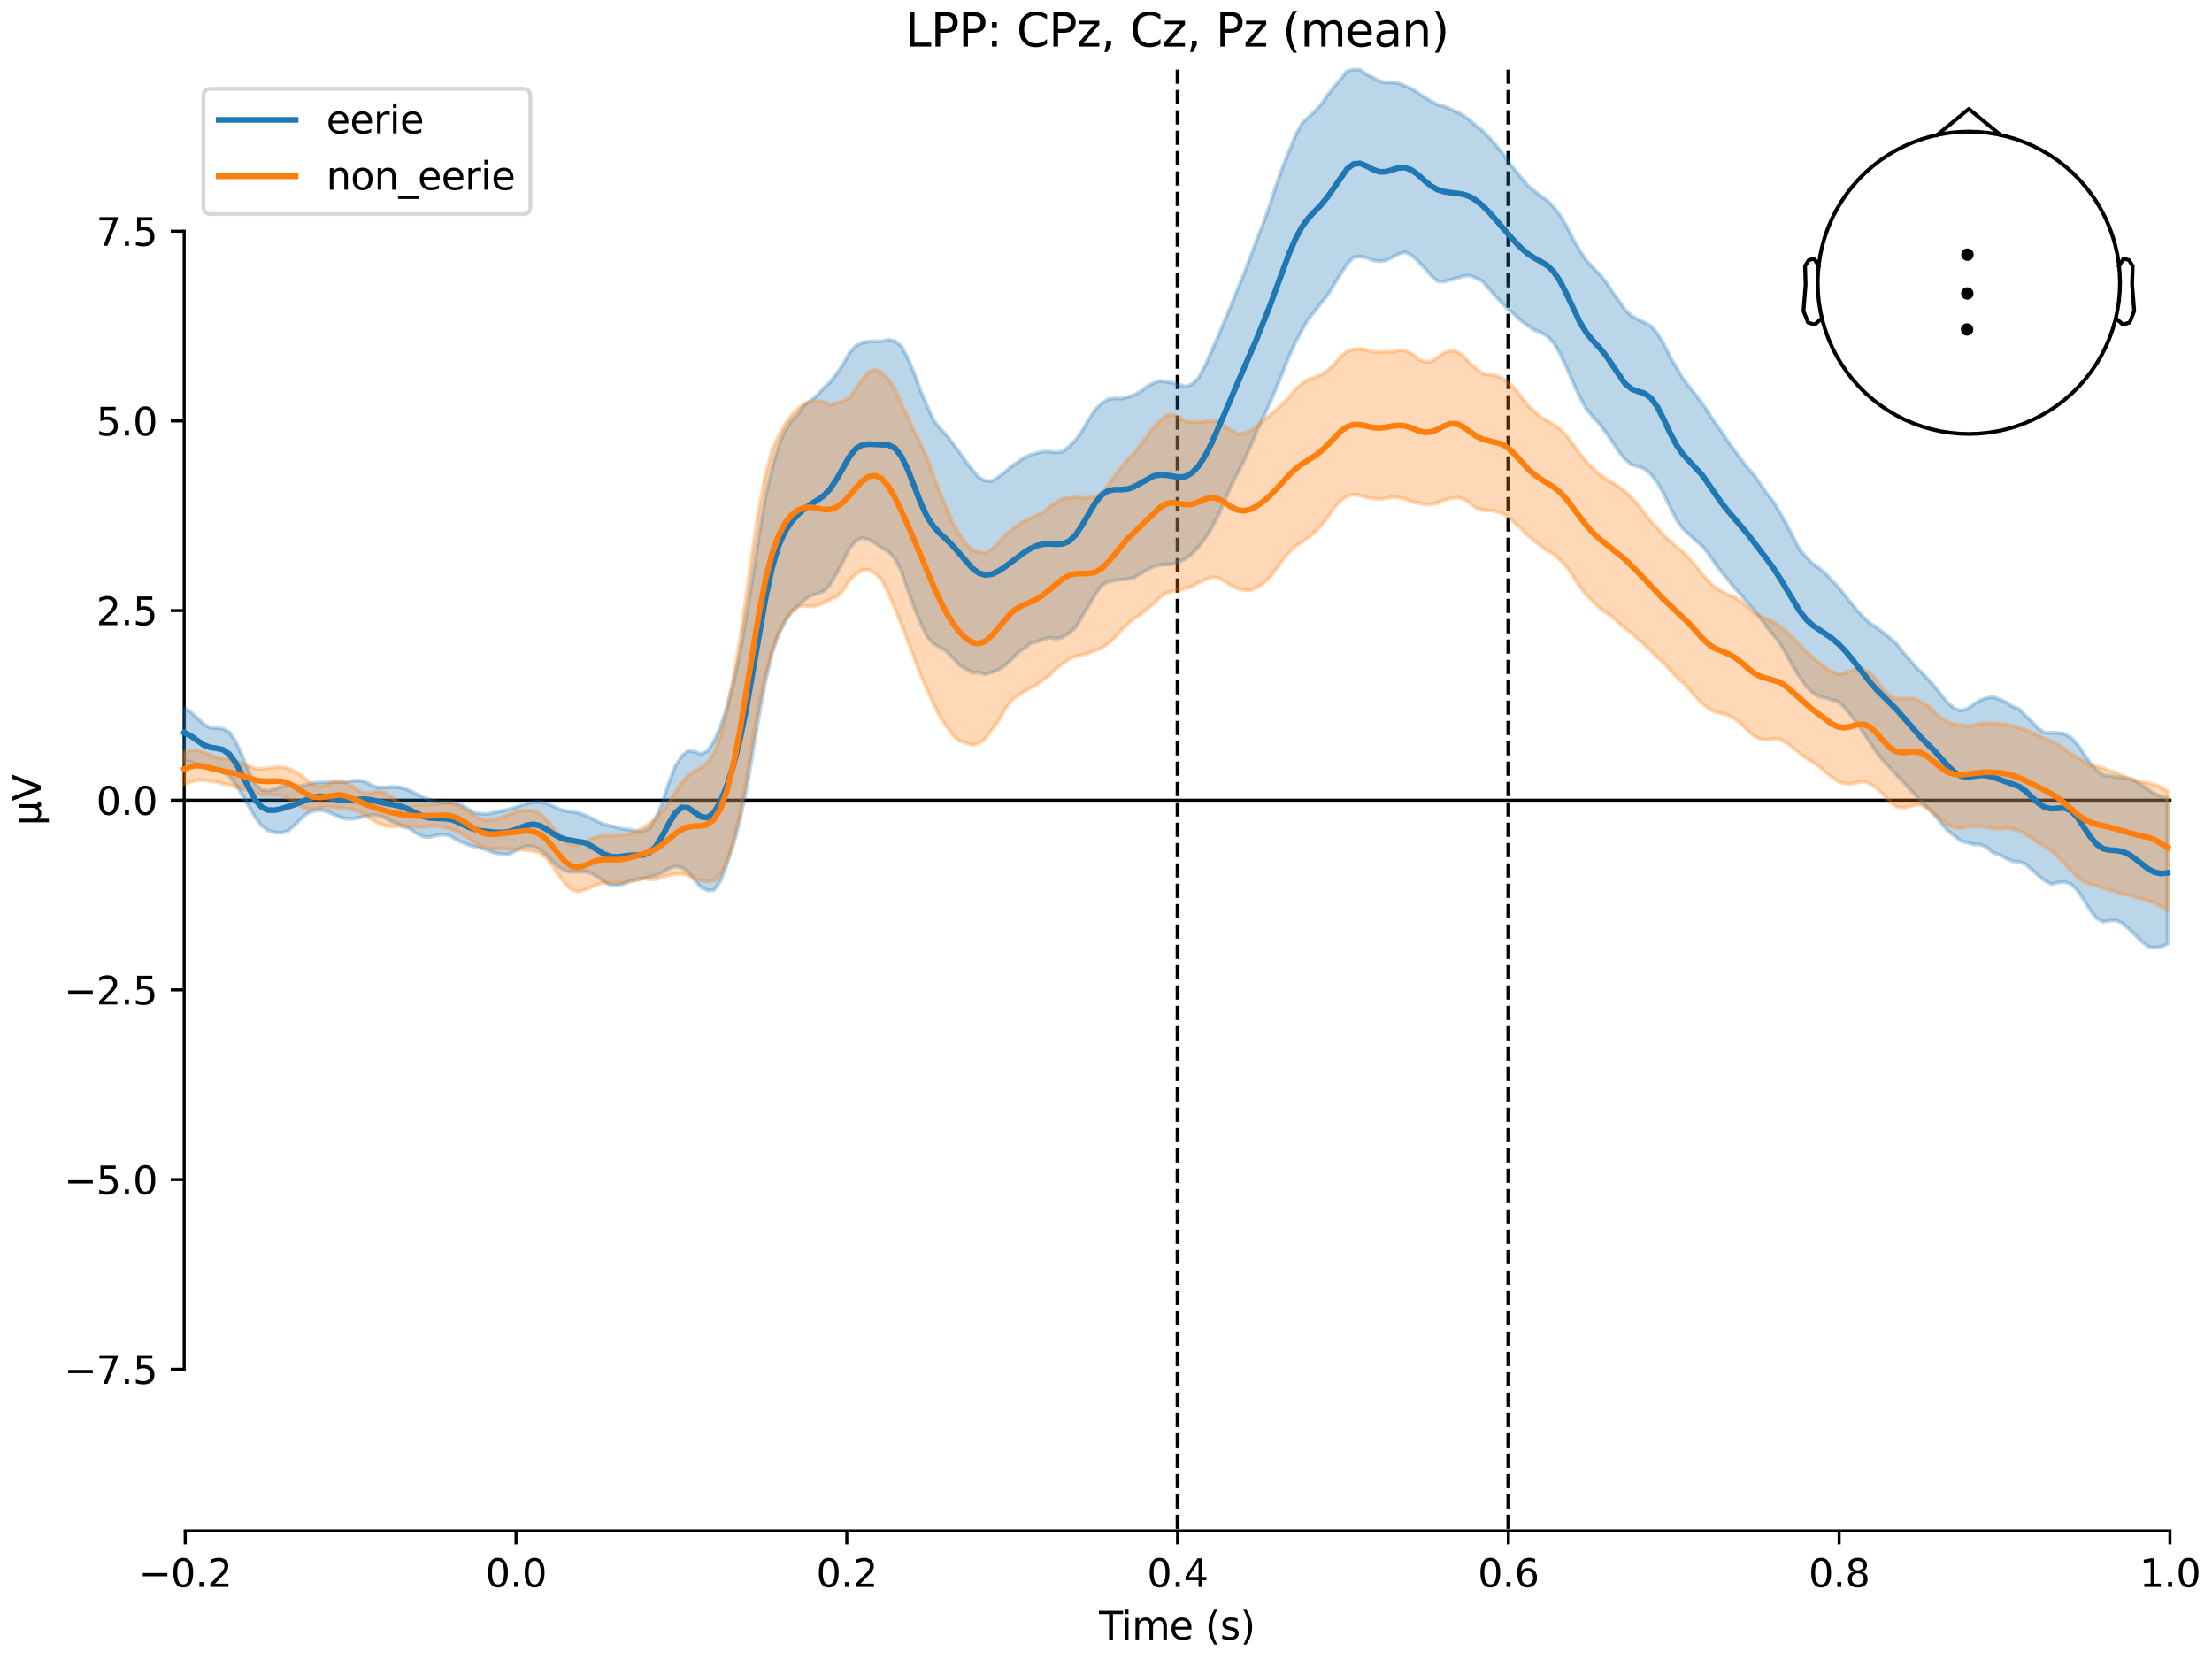 <?xml version="1.0" encoding="utf-8" standalone="no"?>
<!DOCTYPE svg PUBLIC "-//W3C//DTD SVG 1.1//EN"
  "http://www.w3.org/Graphics/SVG/1.1/DTD/svg11.dtd">
<svg xmlns:xlink="http://www.w3.org/1999/xlink" width="576pt" height="432pt" viewBox="0 0 576 432" xmlns="http://www.w3.org/2000/svg" version="1.1">
 <defs>
  <style type="text/css">*{stroke-linejoin: round; stroke-linecap: butt}</style>
 </defs>
 <g id="figure_1">
  <g id="patch_1">
   <path d="M 0 432 
L 576 432 
L 576 0 
L 0 0 
z
" style="fill: #ffffff"/>
  </g>
  <g id="axes_1">
   <g id="patch_2">
    <path d="M 47.961 398.644 
L 565.048 398.644 
L 565.048 18.118 
L 47.961 18.118 
L 47.961 398.644 
z
" style="fill: none; opacity: 0"/>
   </g>
   <g id="patch_3">
    <path d="M 47.961 356.55 
L 47.961 60.212 
" style="fill: none; stroke: #000000; stroke-width: 0.8; stroke-linejoin: miter; stroke-linecap: square"/>
   </g>
   <g id="LineCollection_1">
    <path d="M 306.639 18.118 
L 306.639 398.644 
" clip-path="url(#pf9b48fafcf)" style="fill: none; stroke-dasharray: 3.7,1.6; stroke-dashoffset: 0; stroke: #000000"/>
    <path d="M 392.776 18.118 
L 392.776 398.644 
" clip-path="url(#pf9b48fafcf)" style="fill: none; stroke-dasharray: 3.7,1.6; stroke-dashoffset: 0; stroke: #000000"/>
   </g>
   <g id="matplotlib.axis_1">
    <g id="xtick_1">
     <g id="line2d_1">
      <defs>
       <path id="md40b1f5eed" d="M 0 0 
L 0 3.5 
" style="stroke: #000000; stroke-width: 0.8"/>
      </defs>
      <g>
       <use xlink:href="#md40b1f5eed" x="48.23" y="398.644" style="stroke: #000000; stroke-width: 0.8"/>
      </g>
     </g>
     <g id="text_1">
      <!-- −0.2 -->
      <g transform="translate(36.089 413.242) scale(0.1 -0.1)">
       <defs>
        <path id="DejaVuSans-2212" d="M 678 2272 
L 4684 2272 
L 4684 1741 
L 678 1741 
L 678 2272 
z
" transform="scale(0.016)"/>
        <path id="DejaVuSans-30" d="M 2034 4250 
Q 1547 4250 1301 3770 
Q 1056 3291 1056 2328 
Q 1056 1369 1301 889 
Q 1547 409 2034 409 
Q 2525 409 2770 889 
Q 3016 1369 3016 2328 
Q 3016 3291 2770 3770 
Q 2525 4250 2034 4250 
z
M 2034 4750 
Q 2819 4750 3233 4129 
Q 3647 3509 3647 2328 
Q 3647 1150 3233 529 
Q 2819 -91 2034 -91 
Q 1250 -91 836 529 
Q 422 1150 422 2328 
Q 422 3509 836 4129 
Q 1250 4750 2034 4750 
z
" transform="scale(0.016)"/>
        <path id="DejaVuSans-2e" d="M 684 794 
L 1344 794 
L 1344 0 
L 684 0 
L 684 794 
z
" transform="scale(0.016)"/>
        <path id="DejaVuSans-32" d="M 1228 531 
L 3431 531 
L 3431 0 
L 469 0 
L 469 531 
Q 828 903 1448 1529 
Q 2069 2156 2228 2338 
Q 2531 2678 2651 2914 
Q 2772 3150 2772 3378 
Q 2772 3750 2511 3984 
Q 2250 4219 1831 4219 
Q 1534 4219 1204 4116 
Q 875 4013 500 3803 
L 500 4441 
Q 881 4594 1212 4672 
Q 1544 4750 1819 4750 
Q 2544 4750 2975 4387 
Q 3406 4025 3406 3419 
Q 3406 3131 3298 2873 
Q 3191 2616 2906 2266 
Q 2828 2175 2409 1742 
Q 1991 1309 1228 531 
z
" transform="scale(0.016)"/>
       </defs>
       <use xlink:href="#DejaVuSans-2212"/>
       <use xlink:href="#DejaVuSans-30" transform="translate(83.789 0)"/>
       <use xlink:href="#DejaVuSans-2e" transform="translate(147.412 0)"/>
       <use xlink:href="#DejaVuSans-32" transform="translate(179.199 0)"/>
      </g>
     </g>
    </g>
    <g id="xtick_2">
     <g id="line2d_2">
      <g>
       <use xlink:href="#md40b1f5eed" x="134.367" y="398.644" style="stroke: #000000; stroke-width: 0.8"/>
      </g>
     </g>
     <g id="text_2">
      <!-- 0.0 -->
      <g transform="translate(126.415 413.242) scale(0.1 -0.1)">
       <use xlink:href="#DejaVuSans-30"/>
       <use xlink:href="#DejaVuSans-2e" transform="translate(63.623 0)"/>
       <use xlink:href="#DejaVuSans-30" transform="translate(95.41 0)"/>
      </g>
     </g>
    </g>
    <g id="xtick_3">
     <g id="line2d_3">
      <g>
       <use xlink:href="#md40b1f5eed" x="220.503" y="398.644" style="stroke: #000000; stroke-width: 0.8"/>
      </g>
     </g>
     <g id="text_3">
      <!-- 0.2 -->
      <g transform="translate(212.551 413.242) scale(0.1 -0.1)">
       <use xlink:href="#DejaVuSans-30"/>
       <use xlink:href="#DejaVuSans-2e" transform="translate(63.623 0)"/>
       <use xlink:href="#DejaVuSans-32" transform="translate(95.41 0)"/>
      </g>
     </g>
    </g>
    <g id="xtick_4">
     <g id="line2d_4">
      <g>
       <use xlink:href="#md40b1f5eed" x="306.639" y="398.644" style="stroke: #000000; stroke-width: 0.8"/>
      </g>
     </g>
     <g id="text_4">
      <!-- 0.4 -->
      <g transform="translate(298.688 413.242) scale(0.1 -0.1)">
       <defs>
        <path id="DejaVuSans-34" d="M 2419 4116 
L 825 1625 
L 2419 1625 
L 2419 4116 
z
M 2253 4666 
L 3047 4666 
L 3047 1625 
L 3713 1625 
L 3713 1100 
L 3047 1100 
L 3047 0 
L 2419 0 
L 2419 1100 
L 313 1100 
L 313 1709 
L 2253 4666 
z
" transform="scale(0.016)"/>
       </defs>
       <use xlink:href="#DejaVuSans-30"/>
       <use xlink:href="#DejaVuSans-2e" transform="translate(63.623 0)"/>
       <use xlink:href="#DejaVuSans-34" transform="translate(95.41 0)"/>
      </g>
     </g>
    </g>
    <g id="xtick_5">
     <g id="line2d_5">
      <g>
       <use xlink:href="#md40b1f5eed" x="392.776" y="398.644" style="stroke: #000000; stroke-width: 0.8"/>
      </g>
     </g>
     <g id="text_5">
      <!-- 0.6 -->
      <g transform="translate(384.824 413.242) scale(0.1 -0.1)">
       <defs>
        <path id="DejaVuSans-36" d="M 2113 2584 
Q 1688 2584 1439 2293 
Q 1191 2003 1191 1497 
Q 1191 994 1439 701 
Q 1688 409 2113 409 
Q 2538 409 2786 701 
Q 3034 994 3034 1497 
Q 3034 2003 2786 2293 
Q 2538 2584 2113 2584 
z
M 3366 4563 
L 3366 3988 
Q 3128 4100 2886 4159 
Q 2644 4219 2406 4219 
Q 1781 4219 1451 3797 
Q 1122 3375 1075 2522 
Q 1259 2794 1537 2939 
Q 1816 3084 2150 3084 
Q 2853 3084 3261 2657 
Q 3669 2231 3669 1497 
Q 3669 778 3244 343 
Q 2819 -91 2113 -91 
Q 1303 -91 875 529 
Q 447 1150 447 2328 
Q 447 3434 972 4092 
Q 1497 4750 2381 4750 
Q 2619 4750 2861 4703 
Q 3103 4656 3366 4563 
z
" transform="scale(0.016)"/>
       </defs>
       <use xlink:href="#DejaVuSans-30"/>
       <use xlink:href="#DejaVuSans-2e" transform="translate(63.623 0)"/>
       <use xlink:href="#DejaVuSans-36" transform="translate(95.41 0)"/>
      </g>
     </g>
    </g>
    <g id="xtick_6">
     <g id="line2d_6">
      <g>
       <use xlink:href="#md40b1f5eed" x="478.912" y="398.644" style="stroke: #000000; stroke-width: 0.8"/>
      </g>
     </g>
     <g id="text_6">
      <!-- 0.8 -->
      <g transform="translate(470.96 413.242) scale(0.1 -0.1)">
       <defs>
        <path id="DejaVuSans-38" d="M 2034 2216 
Q 1584 2216 1326 1975 
Q 1069 1734 1069 1313 
Q 1069 891 1326 650 
Q 1584 409 2034 409 
Q 2484 409 2743 651 
Q 3003 894 3003 1313 
Q 3003 1734 2745 1975 
Q 2488 2216 2034 2216 
z
M 1403 2484 
Q 997 2584 770 2862 
Q 544 3141 544 3541 
Q 544 4100 942 4425 
Q 1341 4750 2034 4750 
Q 2731 4750 3128 4425 
Q 3525 4100 3525 3541 
Q 3525 3141 3298 2862 
Q 3072 2584 2669 2484 
Q 3125 2378 3379 2068 
Q 3634 1759 3634 1313 
Q 3634 634 3220 271 
Q 2806 -91 2034 -91 
Q 1263 -91 848 271 
Q 434 634 434 1313 
Q 434 1759 690 2068 
Q 947 2378 1403 2484 
z
M 1172 3481 
Q 1172 3119 1398 2916 
Q 1625 2713 2034 2713 
Q 2441 2713 2670 2916 
Q 2900 3119 2900 3481 
Q 2900 3844 2670 4047 
Q 2441 4250 2034 4250 
Q 1625 4250 1398 4047 
Q 1172 3844 1172 3481 
z
" transform="scale(0.016)"/>
       </defs>
       <use xlink:href="#DejaVuSans-30"/>
       <use xlink:href="#DejaVuSans-2e" transform="translate(63.623 0)"/>
       <use xlink:href="#DejaVuSans-38" transform="translate(95.41 0)"/>
      </g>
     </g>
    </g>
    <g id="xtick_7">
     <g id="line2d_7">
      <g>
       <use xlink:href="#md40b1f5eed" x="565.048" y="398.644" style="stroke: #000000; stroke-width: 0.8"/>
      </g>
     </g>
     <g id="text_7">
      <!-- 1.0 -->
      <g transform="translate(557.097 413.242) scale(0.1 -0.1)">
       <defs>
        <path id="DejaVuSans-31" d="M 794 531 
L 1825 531 
L 1825 4091 
L 703 3866 
L 703 4441 
L 1819 4666 
L 2450 4666 
L 2450 531 
L 3481 531 
L 3481 0 
L 794 0 
L 794 531 
z
" transform="scale(0.016)"/>
       </defs>
       <use xlink:href="#DejaVuSans-31"/>
       <use xlink:href="#DejaVuSans-2e" transform="translate(63.623 0)"/>
       <use xlink:href="#DejaVuSans-30" transform="translate(95.41 0)"/>
      </g>
     </g>
    </g>
    <g id="text_8">
     <!-- Time (s) -->
     <g transform="translate(286.176 426.92) scale(0.1 -0.1)">
      <defs>
       <path id="DejaVuSans-54" d="M -19 4666 
L 3928 4666 
L 3928 4134 
L 2272 4134 
L 2272 0 
L 1638 0 
L 1638 4134 
L -19 4134 
L -19 4666 
z
" transform="scale(0.016)"/>
       <path id="DejaVuSans-69" d="M 603 3500 
L 1178 3500 
L 1178 0 
L 603 0 
L 603 3500 
z
M 603 4863 
L 1178 4863 
L 1178 4134 
L 603 4134 
L 603 4863 
z
" transform="scale(0.016)"/>
       <path id="DejaVuSans-6d" d="M 3328 2828 
Q 3544 3216 3844 3400 
Q 4144 3584 4550 3584 
Q 5097 3584 5394 3201 
Q 5691 2819 5691 2113 
L 5691 0 
L 5113 0 
L 5113 2094 
Q 5113 2597 4934 2840 
Q 4756 3084 4391 3084 
Q 3944 3084 3684 2787 
Q 3425 2491 3425 1978 
L 3425 0 
L 2847 0 
L 2847 2094 
Q 2847 2600 2669 2842 
Q 2491 3084 2119 3084 
Q 1678 3084 1418 2786 
Q 1159 2488 1159 1978 
L 1159 0 
L 581 0 
L 581 3500 
L 1159 3500 
L 1159 2956 
Q 1356 3278 1631 3431 
Q 1906 3584 2284 3584 
Q 2666 3584 2933 3390 
Q 3200 3197 3328 2828 
z
" transform="scale(0.016)"/>
       <path id="DejaVuSans-65" d="M 3597 1894 
L 3597 1613 
L 953 1613 
Q 991 1019 1311 708 
Q 1631 397 2203 397 
Q 2534 397 2845 478 
Q 3156 559 3463 722 
L 3463 178 
Q 3153 47 2828 -22 
Q 2503 -91 2169 -91 
Q 1331 -91 842 396 
Q 353 884 353 1716 
Q 353 2575 817 3079 
Q 1281 3584 2069 3584 
Q 2775 3584 3186 3129 
Q 3597 2675 3597 1894 
z
M 3022 2063 
Q 3016 2534 2758 2815 
Q 2500 3097 2075 3097 
Q 1594 3097 1305 2825 
Q 1016 2553 972 2059 
L 3022 2063 
z
" transform="scale(0.016)"/>
       <path id="DejaVuSans-20" transform="scale(0.016)"/>
       <path id="DejaVuSans-28" d="M 1984 4856 
Q 1566 4138 1362 3434 
Q 1159 2731 1159 2009 
Q 1159 1288 1364 580 
Q 1569 -128 1984 -844 
L 1484 -844 
Q 1016 -109 783 600 
Q 550 1309 550 2009 
Q 550 2706 781 3412 
Q 1013 4119 1484 4856 
L 1984 4856 
z
" transform="scale(0.016)"/>
       <path id="DejaVuSans-73" d="M 2834 3397 
L 2834 2853 
Q 2591 2978 2328 3040 
Q 2066 3103 1784 3103 
Q 1356 3103 1142 2972 
Q 928 2841 928 2578 
Q 928 2378 1081 2264 
Q 1234 2150 1697 2047 
L 1894 2003 
Q 2506 1872 2764 1633 
Q 3022 1394 3022 966 
Q 3022 478 2636 193 
Q 2250 -91 1575 -91 
Q 1294 -91 989 -36 
Q 684 19 347 128 
L 347 722 
Q 666 556 975 473 
Q 1284 391 1588 391 
Q 1994 391 2212 530 
Q 2431 669 2431 922 
Q 2431 1156 2273 1281 
Q 2116 1406 1581 1522 
L 1381 1569 
Q 847 1681 609 1914 
Q 372 2147 372 2553 
Q 372 3047 722 3315 
Q 1072 3584 1716 3584 
Q 2034 3584 2315 3537 
Q 2597 3491 2834 3397 
z
" transform="scale(0.016)"/>
       <path id="DejaVuSans-29" d="M 513 4856 
L 1013 4856 
Q 1481 4119 1714 3412 
Q 1947 2706 1947 2009 
Q 1947 1309 1714 600 
Q 1481 -109 1013 -844 
L 513 -844 
Q 928 -128 1133 580 
Q 1338 1288 1338 2009 
Q 1338 2731 1133 3434 
Q 928 4138 513 4856 
z
" transform="scale(0.016)"/>
      </defs>
      <use xlink:href="#DejaVuSans-54"/>
      <use xlink:href="#DejaVuSans-69" transform="translate(57.959 0)"/>
      <use xlink:href="#DejaVuSans-6d" transform="translate(85.742 0)"/>
      <use xlink:href="#DejaVuSans-65" transform="translate(183.154 0)"/>
      <use xlink:href="#DejaVuSans-20" transform="translate(244.678 0)"/>
      <use xlink:href="#DejaVuSans-28" transform="translate(276.465 0)"/>
      <use xlink:href="#DejaVuSans-73" transform="translate(315.479 0)"/>
      <use xlink:href="#DejaVuSans-29" transform="translate(367.578 0)"/>
     </g>
    </g>
   </g>
   <g id="matplotlib.axis_2">
    <g id="ytick_1">
     <g id="line2d_8">
      <defs>
       <path id="m72552cd1b5" d="M 0 0 
L -3.5 0 
" style="stroke: #000000; stroke-width: 0.8"/>
      </defs>
      <g>
       <use xlink:href="#m72552cd1b5" x="47.961" y="356.55" style="stroke: #000000; stroke-width: 0.8"/>
      </g>
     </g>
     <g id="text_9">
      <!-- −7.5 -->
      <g transform="translate(16.678 360.35) scale(0.1 -0.1)">
       <defs>
        <path id="DejaVuSans-37" d="M 525 4666 
L 3525 4666 
L 3525 4397 
L 1831 0 
L 1172 0 
L 2766 4134 
L 525 4134 
L 525 4666 
z
" transform="scale(0.016)"/>
        <path id="DejaVuSans-35" d="M 691 4666 
L 3169 4666 
L 3169 4134 
L 1269 4134 
L 1269 2991 
Q 1406 3038 1543 3061 
Q 1681 3084 1819 3084 
Q 2600 3084 3056 2656 
Q 3513 2228 3513 1497 
Q 3513 744 3044 326 
Q 2575 -91 1722 -91 
Q 1428 -91 1123 -41 
Q 819 9 494 109 
L 494 744 
Q 775 591 1075 516 
Q 1375 441 1709 441 
Q 2250 441 2565 725 
Q 2881 1009 2881 1497 
Q 2881 1984 2565 2268 
Q 2250 2553 1709 2553 
Q 1456 2553 1204 2497 
Q 953 2441 691 2322 
L 691 4666 
z
" transform="scale(0.016)"/>
       </defs>
       <use xlink:href="#DejaVuSans-2212"/>
       <use xlink:href="#DejaVuSans-37" transform="translate(83.789 0)"/>
       <use xlink:href="#DejaVuSans-2e" transform="translate(147.412 0)"/>
       <use xlink:href="#DejaVuSans-35" transform="translate(179.199 0)"/>
      </g>
     </g>
    </g>
    <g id="ytick_2">
     <g id="line2d_9">
      <g>
       <use xlink:href="#m72552cd1b5" x="47.961" y="307.161" style="stroke: #000000; stroke-width: 0.8"/>
      </g>
     </g>
     <g id="text_10">
      <!-- −5.0 -->
      <g transform="translate(16.678 310.96) scale(0.1 -0.1)">
       <use xlink:href="#DejaVuSans-2212"/>
       <use xlink:href="#DejaVuSans-35" transform="translate(83.789 0)"/>
       <use xlink:href="#DejaVuSans-2e" transform="translate(147.412 0)"/>
       <use xlink:href="#DejaVuSans-30" transform="translate(179.199 0)"/>
      </g>
     </g>
    </g>
    <g id="ytick_3">
     <g id="line2d_10">
      <g>
       <use xlink:href="#m72552cd1b5" x="47.961" y="257.771" style="stroke: #000000; stroke-width: 0.8"/>
      </g>
     </g>
     <g id="text_11">
      <!-- −2.5 -->
      <g transform="translate(16.678 261.57) scale(0.1 -0.1)">
       <use xlink:href="#DejaVuSans-2212"/>
       <use xlink:href="#DejaVuSans-32" transform="translate(83.789 0)"/>
       <use xlink:href="#DejaVuSans-2e" transform="translate(147.412 0)"/>
       <use xlink:href="#DejaVuSans-35" transform="translate(179.199 0)"/>
      </g>
     </g>
    </g>
    <g id="ytick_4">
     <g id="line2d_11">
      <g>
       <use xlink:href="#m72552cd1b5" x="47.961" y="208.381" style="stroke: #000000; stroke-width: 0.8"/>
      </g>
     </g>
     <g id="text_12">
      <!-- 0.0 -->
      <g transform="translate(25.058 212.18) scale(0.1 -0.1)">
       <use xlink:href="#DejaVuSans-30"/>
       <use xlink:href="#DejaVuSans-2e" transform="translate(63.623 0)"/>
       <use xlink:href="#DejaVuSans-30" transform="translate(95.41 0)"/>
      </g>
     </g>
    </g>
    <g id="ytick_5">
     <g id="line2d_12">
      <g>
       <use xlink:href="#m72552cd1b5" x="47.961" y="158.991" style="stroke: #000000; stroke-width: 0.8"/>
      </g>
     </g>
     <g id="text_13">
      <!-- 2.5 -->
      <g transform="translate(25.058 162.79) scale(0.1 -0.1)">
       <use xlink:href="#DejaVuSans-32"/>
       <use xlink:href="#DejaVuSans-2e" transform="translate(63.623 0)"/>
       <use xlink:href="#DejaVuSans-35" transform="translate(95.41 0)"/>
      </g>
     </g>
    </g>
    <g id="ytick_6">
     <g id="line2d_13">
      <g>
       <use xlink:href="#m72552cd1b5" x="47.961" y="109.601" style="stroke: #000000; stroke-width: 0.8"/>
      </g>
     </g>
     <g id="text_14">
      <!-- 5.0 -->
      <g transform="translate(25.058 113.401) scale(0.1 -0.1)">
       <use xlink:href="#DejaVuSans-35"/>
       <use xlink:href="#DejaVuSans-2e" transform="translate(63.623 0)"/>
       <use xlink:href="#DejaVuSans-30" transform="translate(95.41 0)"/>
      </g>
     </g>
    </g>
    <g id="ytick_7">
     <g id="line2d_14">
      <g>
       <use xlink:href="#m72552cd1b5" x="47.961" y="60.212" style="stroke: #000000; stroke-width: 0.8"/>
      </g>
     </g>
     <g id="text_15">
      <!-- 7.5 -->
      <g transform="translate(25.058 64.011) scale(0.1 -0.1)">
       <use xlink:href="#DejaVuSans-37"/>
       <use xlink:href="#DejaVuSans-2e" transform="translate(63.623 0)"/>
       <use xlink:href="#DejaVuSans-35" transform="translate(95.41 0)"/>
      </g>
     </g>
    </g>
    <g id="text_16">
     <!-- µV -->
     <g transform="translate(10.599 214.982) rotate(-90) scale(0.1 -0.1)">
      <defs>
       <path id="DejaVuSans-b5" d="M 544 -1331 
L 544 3500 
L 1119 3500 
L 1119 1325 
Q 1119 872 1334 640 
Q 1550 409 1972 409 
Q 2434 409 2667 671 
Q 2900 934 2900 1459 
L 2900 3500 
L 3475 3500 
L 3475 806 
Q 3475 619 3529 530 
Q 3584 441 3700 441 
Q 3728 441 3778 458 
Q 3828 475 3916 513 
L 3916 50 
Q 3788 -22 3673 -56 
Q 3559 -91 3450 -91 
Q 3234 -91 3106 31 
Q 2978 153 2931 403 
Q 2775 156 2548 32 
Q 2322 -91 2016 -91 
Q 1697 -91 1473 31 
Q 1250 153 1119 397 
L 1119 -1331 
L 544 -1331 
z
" transform="scale(0.016)"/>
       <path id="DejaVuSans-56" d="M 1831 0 
L 50 4666 
L 709 4666 
L 2188 738 
L 3669 4666 
L 4325 4666 
L 2547 0 
L 1831 0 
z
" transform="scale(0.016)"/>
      </defs>
      <use xlink:href="#DejaVuSans-b5"/>
      <use xlink:href="#DejaVuSans-56" transform="translate(63.623 0)"/>
     </g>
    </g>
   </g>
   <g id="patch_4">
    <path d="M 48.23 398.644 
L 565.048 398.644 
" style="fill: none; stroke: #000000; stroke-width: 0.8; stroke-linejoin: miter; stroke-linecap: square"/>
   </g>
   <g id="patch_5">
    <path d="M 47.961 208.381 
L 565.048 208.381 
" style="fill: none; stroke: #000000; stroke-width: 0.8; stroke-linejoin: miter; stroke-linecap: square"/>
   </g>
   <g id="text_17">
    <!-- LPP: CPz, Cz, Pz (mean) -->
    <g transform="translate(235.704 12.118) scale(0.12 -0.12)">
     <defs>
      <path id="DejaVuSans-4c" d="M 628 4666 
L 1259 4666 
L 1259 531 
L 3531 531 
L 3531 0 
L 628 0 
L 628 4666 
z
" transform="scale(0.016)"/>
      <path id="DejaVuSans-50" d="M 1259 4147 
L 1259 2394 
L 2053 2394 
Q 2494 2394 2734 2622 
Q 2975 2850 2975 3272 
Q 2975 3691 2734 3919 
Q 2494 4147 2053 4147 
L 1259 4147 
z
M 628 4666 
L 2053 4666 
Q 2838 4666 3239 4311 
Q 3641 3956 3641 3272 
Q 3641 2581 3239 2228 
Q 2838 1875 2053 1875 
L 1259 1875 
L 1259 0 
L 628 0 
L 628 4666 
z
" transform="scale(0.016)"/>
      <path id="DejaVuSans-3a" d="M 750 794 
L 1409 794 
L 1409 0 
L 750 0 
L 750 794 
z
M 750 3309 
L 1409 3309 
L 1409 2516 
L 750 2516 
L 750 3309 
z
" transform="scale(0.016)"/>
      <path id="DejaVuSans-43" d="M 4122 4306 
L 4122 3641 
Q 3803 3938 3442 4084 
Q 3081 4231 2675 4231 
Q 1875 4231 1450 3742 
Q 1025 3253 1025 2328 
Q 1025 1406 1450 917 
Q 1875 428 2675 428 
Q 3081 428 3442 575 
Q 3803 722 4122 1019 
L 4122 359 
Q 3791 134 3420 21 
Q 3050 -91 2638 -91 
Q 1578 -91 968 557 
Q 359 1206 359 2328 
Q 359 3453 968 4101 
Q 1578 4750 2638 4750 
Q 3056 4750 3426 4639 
Q 3797 4528 4122 4306 
z
" transform="scale(0.016)"/>
      <path id="DejaVuSans-7a" d="M 353 3500 
L 3084 3500 
L 3084 2975 
L 922 459 
L 3084 459 
L 3084 0 
L 275 0 
L 275 525 
L 2438 3041 
L 353 3041 
L 353 3500 
z
" transform="scale(0.016)"/>
      <path id="DejaVuSans-2c" d="M 750 794 
L 1409 794 
L 1409 256 
L 897 -744 
L 494 -744 
L 750 256 
L 750 794 
z
" transform="scale(0.016)"/>
      <path id="DejaVuSans-61" d="M 2194 1759 
Q 1497 1759 1228 1600 
Q 959 1441 959 1056 
Q 959 750 1161 570 
Q 1363 391 1709 391 
Q 2188 391 2477 730 
Q 2766 1069 2766 1631 
L 2766 1759 
L 2194 1759 
z
M 3341 1997 
L 3341 0 
L 2766 0 
L 2766 531 
Q 2569 213 2275 61 
Q 1981 -91 1556 -91 
Q 1019 -91 701 211 
Q 384 513 384 1019 
Q 384 1609 779 1909 
Q 1175 2209 1959 2209 
L 2766 2209 
L 2766 2266 
Q 2766 2663 2505 2880 
Q 2244 3097 1772 3097 
Q 1472 3097 1187 3025 
Q 903 2953 641 2809 
L 641 3341 
Q 956 3463 1253 3523 
Q 1550 3584 1831 3584 
Q 2591 3584 2966 3190 
Q 3341 2797 3341 1997 
z
" transform="scale(0.016)"/>
      <path id="DejaVuSans-6e" d="M 3513 2113 
L 3513 0 
L 2938 0 
L 2938 2094 
Q 2938 2591 2744 2837 
Q 2550 3084 2163 3084 
Q 1697 3084 1428 2787 
Q 1159 2491 1159 1978 
L 1159 0 
L 581 0 
L 581 3500 
L 1159 3500 
L 1159 2956 
Q 1366 3272 1645 3428 
Q 1925 3584 2291 3584 
Q 2894 3584 3203 3211 
Q 3513 2838 3513 2113 
z
" transform="scale(0.016)"/>
     </defs>
     <use xlink:href="#DejaVuSans-4c"/>
     <use xlink:href="#DejaVuSans-50" transform="translate(55.713 0)"/>
     <use xlink:href="#DejaVuSans-50" transform="translate(116.016 0)"/>
     <use xlink:href="#DejaVuSans-3a" transform="translate(176.318 0)"/>
     <use xlink:href="#DejaVuSans-20" transform="translate(210.01 0)"/>
     <use xlink:href="#DejaVuSans-43" transform="translate(241.797 0)"/>
     <use xlink:href="#DejaVuSans-50" transform="translate(311.621 0)"/>
     <use xlink:href="#DejaVuSans-7a" transform="translate(371.924 0)"/>
     <use xlink:href="#DejaVuSans-2c" transform="translate(424.414 0)"/>
     <use xlink:href="#DejaVuSans-20" transform="translate(456.201 0)"/>
     <use xlink:href="#DejaVuSans-43" transform="translate(487.988 0)"/>
     <use xlink:href="#DejaVuSans-7a" transform="translate(557.812 0)"/>
     <use xlink:href="#DejaVuSans-2c" transform="translate(610.303 0)"/>
     <use xlink:href="#DejaVuSans-20" transform="translate(642.09 0)"/>
     <use xlink:href="#DejaVuSans-50" transform="translate(673.877 0)"/>
     <use xlink:href="#DejaVuSans-7a" transform="translate(734.18 0)"/>
     <use xlink:href="#DejaVuSans-20" transform="translate(786.67 0)"/>
     <use xlink:href="#DejaVuSans-28" transform="translate(818.457 0)"/>
     <use xlink:href="#DejaVuSans-6d" transform="translate(857.471 0)"/>
     <use xlink:href="#DejaVuSans-65" transform="translate(954.883 0)"/>
     <use xlink:href="#DejaVuSans-61" transform="translate(1016.406 0)"/>
     <use xlink:href="#DejaVuSans-6e" transform="translate(1077.686 0)"/>
     <use xlink:href="#DejaVuSans-29" transform="translate(1141.064 0)"/>
    </g>
   </g>
   <g id="legend_1">
    <g id="patch_6">
     <path d="M 54.961 55.753 
L 136.103 55.753 
Q 138.103 55.753 138.103 53.753 
L 138.103 25.118 
Q 138.103 23.118 136.103 23.118 
L 54.961 23.118 
Q 52.961 23.118 52.961 25.118 
L 52.961 53.753 
Q 52.961 55.753 54.961 55.753 
z
" style="fill: #ffffff; opacity: 0.8; stroke: #cccccc; stroke-linejoin: miter"/>
    </g>
    <g id="line2d_15">
     <path d="M 56.961 31.217 
L 66.961 31.217 
L 76.961 31.217 
" style="fill: none; stroke: #1f77b4; stroke-width: 1.5; stroke-linecap: square"/>
    </g>
    <g id="text_18">
     <!-- eerie -->
     <g transform="translate(84.961 34.717) scale(0.1 -0.1)">
      <defs>
       <path id="DejaVuSans-72" d="M 2631 2963 
Q 2534 3019 2420 3045 
Q 2306 3072 2169 3072 
Q 1681 3072 1420 2755 
Q 1159 2438 1159 1844 
L 1159 0 
L 581 0 
L 581 3500 
L 1159 3500 
L 1159 2956 
Q 1341 3275 1631 3429 
Q 1922 3584 2338 3584 
Q 2397 3584 2469 3576 
Q 2541 3569 2628 3553 
L 2631 2963 
z
" transform="scale(0.016)"/>
      </defs>
      <use xlink:href="#DejaVuSans-65"/>
      <use xlink:href="#DejaVuSans-65" transform="translate(61.523 0)"/>
      <use xlink:href="#DejaVuSans-72" transform="translate(123.047 0)"/>
      <use xlink:href="#DejaVuSans-69" transform="translate(164.16 0)"/>
      <use xlink:href="#DejaVuSans-65" transform="translate(191.943 0)"/>
     </g>
    </g>
    <g id="line2d_16">
     <path d="M 56.961 45.895 
L 66.961 45.895 
L 76.961 45.895 
" style="fill: none; stroke: #ff7f0e; stroke-width: 1.5; stroke-linecap: square"/>
    </g>
    <g id="text_19">
     <!-- non_eerie -->
     <g transform="translate(84.961 49.395) scale(0.1 -0.1)">
      <defs>
       <path id="DejaVuSans-6f" d="M 1959 3097 
Q 1497 3097 1228 2736 
Q 959 2375 959 1747 
Q 959 1119 1226 758 
Q 1494 397 1959 397 
Q 2419 397 2687 759 
Q 2956 1122 2956 1747 
Q 2956 2369 2687 2733 
Q 2419 3097 1959 3097 
z
M 1959 3584 
Q 2709 3584 3137 3096 
Q 3566 2609 3566 1747 
Q 3566 888 3137 398 
Q 2709 -91 1959 -91 
Q 1206 -91 779 398 
Q 353 888 353 1747 
Q 353 2609 779 3096 
Q 1206 3584 1959 3584 
z
" transform="scale(0.016)"/>
       <path id="DejaVuSans-5f" d="M 3263 -1063 
L 3263 -1509 
L -63 -1509 
L -63 -1063 
L 3263 -1063 
z
" transform="scale(0.016)"/>
      </defs>
      <use xlink:href="#DejaVuSans-6e"/>
      <use xlink:href="#DejaVuSans-6f" transform="translate(63.379 0)"/>
      <use xlink:href="#DejaVuSans-6e" transform="translate(124.561 0)"/>
      <use xlink:href="#DejaVuSans-5f" transform="translate(187.939 0)"/>
      <use xlink:href="#DejaVuSans-65" transform="translate(237.939 0)"/>
      <use xlink:href="#DejaVuSans-65" transform="translate(299.463 0)"/>
      <use xlink:href="#DejaVuSans-72" transform="translate(360.986 0)"/>
      <use xlink:href="#DejaVuSans-69" transform="translate(402.1 0)"/>
      <use xlink:href="#DejaVuSans-65" transform="translate(429.883 0)"/>
     </g>
    </g>
   </g>
   <g id="FillBetweenPolyCollection_1">
    <defs>
     <path id="m2cc18f7897" d="M 47.961 -247.674 
L 47.961 -233.754 
L 49.644 -233.572 
L 51.326 -232.896 
L 53.008 -232.273 
L 54.691 -231.897 
L 56.373 -231.604 
L 58.055 -230.973 
L 59.738 -229.867 
L 61.42 -227.646 
L 63.102 -224.931 
L 64.785 -221.938 
L 66.467 -219.192 
L 68.149 -216.984 
L 69.832 -215.734 
L 71.514 -215.256 
L 73.196 -215.178 
L 74.879 -215.533 
L 76.561 -216.98 
L 78.243 -218.64 
L 79.926 -220.144 
L 81.608 -220.846 
L 83.291 -221.124 
L 84.973 -220.769 
L 86.655 -220.036 
L 88.338 -219.264 
L 90.02 -218.845 
L 91.702 -218.778 
L 93.385 -219.044 
L 95.067 -219.446 
L 96.749 -219.766 
L 98.432 -219.656 
L 100.114 -219.106 
L 101.796 -218.179 
L 103.479 -217.512 
L 105.161 -216.717 
L 106.843 -216.127 
L 108.526 -214.935 
L 110.208 -214.158 
L 111.89 -214.015 
L 113.573 -214.444 
L 115.255 -214.694 
L 116.938 -214.447 
L 118.62 -213.527 
L 120.302 -212.653 
L 121.985 -211.953 
L 123.667 -211.464 
L 125.349 -211.114 
L 127.032 -210.558 
L 128.714 -209.898 
L 130.396 -209.634 
L 132.079 -209.469 
L 133.761 -210.136 
L 135.443 -211.089 
L 137.126 -211.658 
L 138.808 -211.597 
L 140.49 -210.903 
L 142.173 -209.43 
L 143.855 -207.724 
L 145.537 -206.177 
L 147.22 -205.207 
L 148.902 -204.928 
L 150.585 -205 
L 152.267 -205.057 
L 153.949 -204.635 
L 155.632 -203.612 
L 157.314 -202.422 
L 158.996 -201.472 
L 160.679 -201.424 
L 162.361 -201.803 
L 164.043 -202.553 
L 165.726 -202.927 
L 167.408 -203.249 
L 169.09 -203.631 
L 170.773 -204.026 
L 172.455 -204.734 
L 174.137 -205.784 
L 175.82 -206.402 
L 177.502 -206.143 
L 179.184 -204.942 
L 180.867 -202.882 
L 182.549 -200.91 
L 184.232 -200.134 
L 185.914 -200.231 
L 187.596 -202.538 
L 189.279 -206.975 
L 190.961 -212.042 
L 192.643 -218.321 
L 194.326 -226.163 
L 196.008 -235.999 
L 197.69 -245.984 
L 199.373 -254.914 
L 201.055 -261.925 
L 202.737 -266.847 
L 204.42 -270.09 
L 206.102 -272.715 
L 207.784 -274.187 
L 209.467 -275.781 
L 211.149 -276.917 
L 212.831 -277.387 
L 214.514 -278.046 
L 216.196 -279.739 
L 217.879 -282.725 
L 219.561 -285.829 
L 221.243 -289.197 
L 222.926 -291.176 
L 224.608 -291.985 
L 226.29 -291.434 
L 227.973 -290.485 
L 229.655 -289.279 
L 231.337 -288.34 
L 233.02 -286.518 
L 234.702 -283.318 
L 236.384 -278.227 
L 238.067 -273.735 
L 239.749 -269.63 
L 241.431 -266.165 
L 243.114 -264.321 
L 244.796 -263.411 
L 246.478 -262.39 
L 248.161 -260.624 
L 249.843 -258.795 
L 251.525 -257.777 
L 253.208 -256.774 
L 254.89 -256.942 
L 256.573 -256.431 
L 258.255 -256.882 
L 259.937 -257.541 
L 261.62 -258.603 
L 263.302 -260.145 
L 264.984 -261.964 
L 266.667 -263.12 
L 268.349 -264.429 
L 270.031 -264.936 
L 271.714 -265.521 
L 273.396 -265.946 
L 275.078 -265.703 
L 276.761 -266.081 
L 278.443 -267.158 
L 280.125 -268.619 
L 281.808 -271.51 
L 283.49 -274.218 
L 285.172 -277.146 
L 286.855 -279.53 
L 288.537 -280.498 
L 290.22 -280.852 
L 291.902 -281.053 
L 293.584 -281.206 
L 295.267 -281.535 
L 296.949 -282.584 
L 298.631 -283.596 
L 300.314 -284.414 
L 301.996 -284.907 
L 303.678 -285.025 
L 305.361 -285.114 
L 307.043 -285.748 
L 308.725 -286.486 
L 310.408 -287.772 
L 312.09 -289.565 
L 313.772 -291.738 
L 315.455 -294.323 
L 317.137 -297.572 
L 318.819 -301.236 
L 320.502 -305.324 
L 322.184 -308.609 
L 323.867 -311.85 
L 325.549 -315.496 
L 327.231 -319.618 
L 328.914 -323.21 
L 330.596 -326.892 
L 332.278 -330.783 
L 333.961 -334.951 
L 335.643 -339.074 
L 337.325 -342.835 
L 339.008 -345.964 
L 340.69 -348.989 
L 342.372 -350.903 
L 344.055 -353.141 
L 345.737 -355.178 
L 347.419 -357.932 
L 349.102 -360.677 
L 350.784 -363.215 
L 352.466 -365.036 
L 354.149 -365.193 
L 355.831 -364.935 
L 357.514 -364.242 
L 359.196 -363.932 
L 360.878 -364.159 
L 362.561 -365.004 
L 364.243 -365.879 
L 365.925 -366.336 
L 367.608 -365.491 
L 369.29 -363.971 
L 370.972 -362.157 
L 372.655 -360.264 
L 374.337 -358.771 
L 376.019 -358.645 
L 377.702 -359.134 
L 379.384 -359.586 
L 381.066 -360.122 
L 382.749 -360.221 
L 384.431 -359.555 
L 386.113 -358.677 
L 387.796 -356.737 
L 389.478 -354.817 
L 391.161 -353.02 
L 392.843 -351.299 
L 394.525 -349.964 
L 396.208 -348.368 
L 397.89 -347.16 
L 399.572 -346.049 
L 401.255 -345.437 
L 402.937 -344.446 
L 404.619 -342.647 
L 406.302 -339.751 
L 407.984 -336.213 
L 409.666 -332.285 
L 411.349 -328.625 
L 413.031 -325.623 
L 414.713 -323.482 
L 416.396 -321.696 
L 418.078 -319.502 
L 419.76 -317.106 
L 421.443 -314.542 
L 423.125 -312.405 
L 424.808 -311.028 
L 426.49 -310.554 
L 428.172 -309.943 
L 429.855 -308.563 
L 431.537 -306.442 
L 433.219 -303.409 
L 434.902 -299.879 
L 436.584 -296.59 
L 438.266 -294.253 
L 439.949 -292.75 
L 441.631 -291.217 
L 443.313 -289.727 
L 444.996 -287.657 
L 446.678 -285.183 
L 448.36 -282.95 
L 450.043 -280.951 
L 451.725 -278.846 
L 453.407 -277.003 
L 455.09 -275.003 
L 456.772 -273.02 
L 458.455 -270.894 
L 460.137 -268.618 
L 461.819 -266.565 
L 463.502 -264.423 
L 465.184 -261.585 
L 466.866 -258.479 
L 468.549 -255.735 
L 470.231 -253.406 
L 471.913 -251.718 
L 473.596 -250.642 
L 475.278 -250.287 
L 476.96 -249.768 
L 478.643 -249.316 
L 480.325 -247.672 
L 482.007 -245.654 
L 483.69 -243.517 
L 485.372 -240.922 
L 487.054 -238.454 
L 488.737 -235.937 
L 490.419 -233.864 
L 492.102 -232.096 
L 493.784 -230.219 
L 495.466 -228.527 
L 497.149 -226.629 
L 498.831 -224.932 
L 500.513 -222.999 
L 502.196 -221.429 
L 503.878 -219.631 
L 505.56 -217.575 
L 507.243 -215.657 
L 508.925 -214.342 
L 510.607 -213.008 
L 512.29 -212.589 
L 513.972 -212.104 
L 515.654 -212.049 
L 517.337 -211.41 
L 519.019 -209.964 
L 520.701 -209.381 
L 522.384 -208.448 
L 524.066 -207.7 
L 525.749 -207.591 
L 527.431 -206.954 
L 529.113 -205.529 
L 530.796 -203.976 
L 532.478 -202.671 
L 534.16 -201.747 
L 535.843 -202.164 
L 537.525 -202.303 
L 539.207 -201.828 
L 540.89 -200.244 
L 542.572 -197.738 
L 544.254 -195.063 
L 545.937 -192.856 
L 547.619 -191.957 
L 549.301 -192.247 
L 550.984 -192.302 
L 552.666 -191.628 
L 554.348 -190.089 
L 556.031 -188.489 
L 557.713 -186.837 
L 559.396 -185.468 
L 561.078 -185.211 
L 562.76 -185.445 
L 564.443 -186.221 
L 564.443 -224.116 
L 564.443 -224.116 
L 562.76 -224.605 
L 561.078 -225.313 
L 559.396 -226.362 
L 557.713 -227.57 
L 556.031 -228.709 
L 554.348 -229.217 
L 552.666 -229.529 
L 550.984 -229.685 
L 549.301 -229.944 
L 547.619 -230.158 
L 545.937 -231.525 
L 544.254 -233.368 
L 542.572 -235.808 
L 540.89 -238.224 
L 539.207 -239.994 
L 537.525 -240.858 
L 535.843 -241.154 
L 534.16 -241.211 
L 532.478 -241.192 
L 530.796 -242.276 
L 529.113 -244.075 
L 527.431 -245.65 
L 525.749 -247.37 
L 524.066 -248.027 
L 522.384 -249.153 
L 520.701 -249.896 
L 519.019 -250.513 
L 517.337 -250.26 
L 515.654 -249.659 
L 513.972 -248.628 
L 512.29 -247.39 
L 510.607 -246.943 
L 508.925 -247.539 
L 507.243 -248.983 
L 505.56 -250.937 
L 503.878 -253.167 
L 502.196 -254.98 
L 500.513 -256.759 
L 498.831 -258.385 
L 497.149 -260.321 
L 495.466 -262.256 
L 493.784 -264.438 
L 492.102 -265.861 
L 490.419 -267.255 
L 488.737 -268.546 
L 487.054 -269.634 
L 485.372 -271.137 
L 483.69 -272.963 
L 482.007 -274.991 
L 480.325 -277.058 
L 478.643 -279.213 
L 476.96 -280.921 
L 475.278 -282.721 
L 473.596 -284.132 
L 471.913 -285.316 
L 470.231 -287.065 
L 468.549 -289.003 
L 466.866 -292.251 
L 465.184 -295.539 
L 463.502 -298.472 
L 461.819 -301.308 
L 460.137 -303.399 
L 458.455 -305.858 
L 456.772 -308.289 
L 455.09 -310.166 
L 453.407 -312.371 
L 451.725 -314.654 
L 450.043 -316.931 
L 448.36 -319.442 
L 446.678 -321.788 
L 444.996 -324.366 
L 443.313 -326.888 
L 441.631 -329.055 
L 439.949 -331.217 
L 438.266 -333.33 
L 436.584 -336.253 
L 434.902 -339.05 
L 433.219 -342.482 
L 431.537 -345.244 
L 429.855 -347.142 
L 428.172 -348.04 
L 426.49 -348.812 
L 424.808 -349.737 
L 423.125 -351.418 
L 421.443 -353.818 
L 419.76 -356.165 
L 418.078 -358.716 
L 416.396 -360.74 
L 414.713 -362.434 
L 413.031 -364.249 
L 411.349 -366.801 
L 409.666 -369.706 
L 407.984 -373.013 
L 406.302 -375.877 
L 404.619 -378.037 
L 402.937 -379.749 
L 401.255 -380.881 
L 399.572 -382.269 
L 397.89 -383.631 
L 396.208 -385.622 
L 394.525 -387.693 
L 392.843 -389.757 
L 391.161 -392.231 
L 389.478 -394.254 
L 387.796 -396.181 
L 386.113 -397.845 
L 384.431 -399.188 
L 382.749 -400.657 
L 381.066 -401.898 
L 379.384 -402.863 
L 377.702 -403.574 
L 376.019 -404.328 
L 374.337 -404.716 
L 372.655 -405.628 
L 370.972 -406.663 
L 369.29 -407.787 
L 367.608 -408.878 
L 365.925 -409.58 
L 364.243 -410.309 
L 362.561 -410.519 
L 360.878 -410.527 
L 359.196 -410.83 
L 357.514 -411.852 
L 355.831 -412.636 
L 354.149 -413.872 
L 352.466 -413.882 
L 350.784 -413.531 
L 349.102 -411.411 
L 347.419 -409.433 
L 345.737 -407.25 
L 344.055 -404.841 
L 342.372 -403 
L 340.69 -401.45 
L 339.008 -399.805 
L 337.325 -396.732 
L 335.643 -392.501 
L 333.961 -388.331 
L 332.278 -383.627 
L 330.596 -378.426 
L 328.914 -373.662 
L 327.231 -369.523 
L 325.549 -364.929 
L 323.867 -360.568 
L 322.184 -356.497 
L 320.502 -352.334 
L 318.819 -348.329 
L 317.137 -344.26 
L 315.455 -340.485 
L 313.772 -336.671 
L 312.09 -333.562 
L 310.408 -331.968 
L 308.725 -331.329 
L 307.043 -331.839 
L 305.361 -332.298 
L 303.678 -332.596 
L 301.996 -332.794 
L 300.314 -332.198 
L 298.631 -331.31 
L 296.949 -329.982 
L 295.267 -329.135 
L 293.584 -328.567 
L 291.902 -328.171 
L 290.22 -328.283 
L 288.537 -328.025 
L 286.855 -326.986 
L 285.172 -325.272 
L 283.49 -322.737 
L 281.808 -319.819 
L 280.125 -317.478 
L 278.443 -315.75 
L 276.761 -314.42 
L 275.078 -314.169 
L 273.396 -314.378 
L 271.714 -314.417 
L 270.031 -314.051 
L 268.349 -313.511 
L 266.667 -312.849 
L 264.984 -311.571 
L 263.302 -310.516 
L 261.62 -308.993 
L 259.937 -307.755 
L 258.255 -306.735 
L 256.573 -306.789 
L 254.89 -307.7 
L 253.208 -309.631 
L 251.525 -311.818 
L 249.843 -314.221 
L 248.161 -316.461 
L 246.478 -318.683 
L 244.796 -320.379 
L 243.114 -322.576 
L 241.431 -326.313 
L 239.749 -330.171 
L 238.067 -334.815 
L 236.384 -338.772 
L 234.702 -341.887 
L 233.02 -343.159 
L 231.337 -343.532 
L 229.655 -343.125 
L 227.973 -343.095 
L 226.29 -343.088 
L 224.608 -342.813 
L 222.926 -341.963 
L 221.243 -340.167 
L 219.561 -337.085 
L 217.879 -334.725 
L 216.196 -332.478 
L 214.514 -331.009 
L 212.831 -329.101 
L 211.149 -327.662 
L 209.467 -326.634 
L 207.784 -324.209 
L 206.102 -322.459 
L 204.42 -319.84 
L 202.737 -315.856 
L 201.055 -310.13 
L 199.373 -302.961 
L 197.69 -292.934 
L 196.008 -281.917 
L 194.326 -271.596 
L 192.643 -261.69 
L 190.961 -254.023 
L 189.279 -247.89 
L 187.596 -242.695 
L 185.914 -238.917 
L 184.232 -236.442 
L 182.549 -235.634 
L 180.867 -236.245 
L 179.184 -236.432 
L 177.502 -235.13 
L 175.82 -232.468 
L 174.137 -228.091 
L 172.455 -222.957 
L 170.773 -218.902 
L 169.09 -216.341 
L 167.408 -215.5 
L 165.726 -215.568 
L 164.043 -215.954 
L 162.361 -216.104 
L 160.679 -216.546 
L 158.996 -216.941 
L 157.314 -217.345 
L 155.632 -218.085 
L 153.949 -218.98 
L 152.267 -219.724 
L 150.585 -220.323 
L 148.902 -220.653 
L 147.22 -220.785 
L 145.537 -221.361 
L 143.855 -222.16 
L 142.173 -222.839 
L 140.49 -223.237 
L 138.808 -223.083 
L 137.126 -222.722 
L 135.443 -222.169 
L 133.761 -221.606 
L 132.079 -221.155 
L 130.396 -220.789 
L 128.714 -220.473 
L 127.032 -220.037 
L 125.349 -220.127 
L 123.667 -220.288 
L 121.985 -221.233 
L 120.302 -222.32 
L 118.62 -222.948 
L 116.938 -223.231 
L 115.255 -223.161 
L 113.573 -223.283 
L 111.89 -223.759 
L 110.208 -224.383 
L 108.526 -225.203 
L 106.843 -226.038 
L 105.161 -226.706 
L 103.479 -227.024 
L 101.796 -227.059 
L 100.114 -226.931 
L 98.432 -226.931 
L 96.749 -227.505 
L 95.067 -228.481 
L 93.385 -228.748 
L 91.702 -228.634 
L 90.02 -228.335 
L 88.338 -228.326 
L 86.655 -228.348 
L 84.973 -228.308 
L 83.291 -228.27 
L 81.608 -228.132 
L 79.926 -227.7 
L 78.243 -227.284 
L 76.561 -227.362 
L 74.879 -227.538 
L 73.196 -227.156 
L 71.514 -226.528 
L 69.832 -226.108 
L 68.149 -226.308 
L 66.467 -227.939 
L 64.785 -231.042 
L 63.102 -235.085 
L 61.42 -238.804 
L 59.738 -241.345 
L 58.055 -242.262 
L 56.373 -242.399 
L 54.691 -242.465 
L 53.008 -243.478 
L 51.326 -245.096 
L 49.644 -246.565 
L 47.961 -247.674 
z
" style="stroke: #1f77b4; stroke-opacity: 0.3"/>
    </defs>
    <g>
     <use xlink:href="#m2cc18f7897" x="0" y="432" style="fill: #1f77b4; fill-opacity: 0.3; stroke: #1f77b4; stroke-opacity: 0.3"/>
    </g>
   </g>
   <g id="FillBetweenPolyCollection_2">
    <defs>
     <path id="m93e4914a96" d="M 47.961 -236.046 
L 47.961 -227.67 
L 49.644 -228.442 
L 51.326 -228.804 
L 53.008 -228.88 
L 54.691 -228.567 
L 56.373 -228.381 
L 58.055 -227.953 
L 59.738 -227.571 
L 61.42 -227.122 
L 63.102 -226.605 
L 64.785 -226.203 
L 66.467 -225.517 
L 68.149 -224.963 
L 69.832 -224.977 
L 71.514 -224.905 
L 73.196 -224.766 
L 74.879 -224.202 
L 76.561 -223.163 
L 78.243 -222.056 
L 79.926 -221.27 
L 81.608 -221.239 
L 83.291 -221.619 
L 84.973 -221.853 
L 86.655 -221.808 
L 88.338 -221.635 
L 90.02 -221.452 
L 91.702 -221.21 
L 93.385 -220.742 
L 95.067 -219.737 
L 96.749 -218.635 
L 98.432 -217.623 
L 100.114 -217.052 
L 101.796 -216.806 
L 103.479 -216.82 
L 105.161 -216.921 
L 106.843 -216.776 
L 108.526 -216.611 
L 110.208 -216.623 
L 111.89 -216.845 
L 113.573 -216.893 
L 115.255 -216.613 
L 116.938 -216.273 
L 118.62 -215.605 
L 120.302 -214.797 
L 121.985 -213.695 
L 123.667 -212.478 
L 125.349 -211.535 
L 127.032 -211.16 
L 128.714 -210.991 
L 130.396 -210.983 
L 132.079 -210.91 
L 133.761 -210.849 
L 135.443 -210.706 
L 137.126 -210.608 
L 138.808 -210.356 
L 140.49 -209.938 
L 142.173 -208.69 
L 143.855 -206.629 
L 145.537 -204.054 
L 147.22 -201.84 
L 148.902 -200.252 
L 150.585 -199.825 
L 152.267 -200.242 
L 153.949 -200.969 
L 155.632 -201.748 
L 157.314 -202.1 
L 158.996 -202.064 
L 160.679 -202.068 
L 162.361 -202.177 
L 164.043 -202.494 
L 165.726 -202.832 
L 167.408 -203.221 
L 169.09 -203.071 
L 170.773 -203.002 
L 172.455 -203.56 
L 174.137 -204.086 
L 175.82 -204.41 
L 177.502 -204.479 
L 179.184 -204.091 
L 180.867 -203.135 
L 182.549 -202.745 
L 184.232 -202.471 
L 185.914 -202.657 
L 187.596 -204.263 
L 189.279 -207.702 
L 190.961 -212.934 
L 192.643 -220.39 
L 194.326 -228.933 
L 196.008 -239.417 
L 197.69 -249.128 
L 199.373 -256.618 
L 201.055 -262.759 
L 202.737 -267.256 
L 204.42 -270.388 
L 206.102 -272.718 
L 207.784 -273.991 
L 209.467 -274.274 
L 211.149 -274.004 
L 212.831 -274.316 
L 214.514 -275.014 
L 216.196 -275.874 
L 217.879 -276.589 
L 219.561 -278.243 
L 221.243 -280.958 
L 222.926 -282.515 
L 224.608 -283.576 
L 226.29 -283.59 
L 227.973 -282.713 
L 229.655 -280.89 
L 231.337 -277.575 
L 233.02 -273.654 
L 234.702 -269.548 
L 236.384 -265.138 
L 238.067 -260.556 
L 239.749 -256.242 
L 241.431 -252.445 
L 243.114 -248.616 
L 244.796 -245.263 
L 246.478 -242.818 
L 248.161 -240.499 
L 249.843 -239.077 
L 251.525 -238.511 
L 253.208 -237.965 
L 254.89 -238.416 
L 256.573 -239.658 
L 258.255 -242.005 
L 259.937 -244.149 
L 261.62 -247.175 
L 263.302 -249.482 
L 264.984 -250.881 
L 266.667 -251.875 
L 268.349 -252.832 
L 270.031 -253.692 
L 271.714 -255.063 
L 273.396 -256.171 
L 275.078 -257.948 
L 276.761 -259.151 
L 278.443 -260.404 
L 280.125 -261.148 
L 281.808 -261.401 
L 283.49 -261.966 
L 285.172 -262.625 
L 286.855 -263.18 
L 288.537 -264.375 
L 290.22 -265.874 
L 291.902 -267.843 
L 293.584 -269.444 
L 295.267 -270.98 
L 296.949 -271.899 
L 298.631 -273.317 
L 300.314 -274.728 
L 301.996 -276.411 
L 303.678 -277.516 
L 305.361 -278.06 
L 307.043 -278.301 
L 308.725 -278.814 
L 310.408 -279.309 
L 312.09 -280.227 
L 313.772 -281.057 
L 315.455 -281.677 
L 317.137 -281.627 
L 318.819 -280.719 
L 320.502 -279.558 
L 322.184 -278.81 
L 323.867 -278.295 
L 325.549 -278.261 
L 327.231 -278.981 
L 328.914 -280.005 
L 330.596 -281.616 
L 332.278 -283.767 
L 333.961 -286.069 
L 335.643 -288.151 
L 337.325 -289.737 
L 339.008 -290.836 
L 340.69 -292.008 
L 342.372 -293.415 
L 344.055 -295.174 
L 345.737 -297.328 
L 347.419 -299.748 
L 349.102 -301.622 
L 350.784 -302.76 
L 352.466 -303.229 
L 354.149 -303.021 
L 355.831 -302.455 
L 357.514 -302.201 
L 359.196 -302.044 
L 360.878 -302.218 
L 362.561 -302.551 
L 364.243 -302.413 
L 365.925 -302.064 
L 367.608 -301.367 
L 369.29 -300.961 
L 370.972 -300.603 
L 372.655 -300.661 
L 374.337 -300.989 
L 376.019 -301.764 
L 377.702 -302.183 
L 379.384 -302.474 
L 381.066 -302.095 
L 382.749 -300.993 
L 384.431 -299.699 
L 386.113 -299.184 
L 387.796 -299.106 
L 389.478 -298.864 
L 391.161 -298.367 
L 392.843 -297.272 
L 394.525 -295.739 
L 396.208 -294.221 
L 397.89 -292.499 
L 399.572 -291.108 
L 401.255 -289.793 
L 402.937 -288.598 
L 404.619 -287.732 
L 406.302 -286.158 
L 407.984 -284.328 
L 409.666 -281.962 
L 411.349 -279.315 
L 413.031 -277.148 
L 414.713 -275.363 
L 416.396 -273.853 
L 418.078 -272.539 
L 419.76 -271.442 
L 421.443 -269.865 
L 423.125 -268.354 
L 424.808 -267.161 
L 426.49 -265.543 
L 428.172 -264.119 
L 429.855 -262.605 
L 431.537 -260.88 
L 433.219 -259.3 
L 434.902 -257.532 
L 436.584 -255.669 
L 438.266 -254.211 
L 439.949 -252.469 
L 441.631 -250.438 
L 443.313 -248.699 
L 444.996 -247.426 
L 446.678 -246.542 
L 448.36 -246.196 
L 450.043 -245.738 
L 451.725 -244.83 
L 453.407 -243.449 
L 455.09 -241.727 
L 456.772 -240.309 
L 458.455 -239.487 
L 460.137 -239.317 
L 461.819 -239.618 
L 463.502 -239.453 
L 465.184 -238.542 
L 466.866 -237.347 
L 468.549 -235.923 
L 470.231 -234.603 
L 471.913 -233.609 
L 473.596 -232.516 
L 475.278 -231.058 
L 476.96 -229.671 
L 478.643 -228.498 
L 480.325 -227.947 
L 482.007 -227.88 
L 483.69 -228.238 
L 485.372 -228.48 
L 487.054 -227.926 
L 488.737 -226.654 
L 490.419 -225.091 
L 492.102 -223.238 
L 493.784 -221.929 
L 495.466 -221.626 
L 497.149 -221.973 
L 498.831 -222.471 
L 500.513 -222.305 
L 502.196 -221.252 
L 503.878 -219.905 
L 505.56 -218.519 
L 507.243 -217.335 
L 508.925 -216.461 
L 510.607 -216.237 
L 512.29 -216.611 
L 513.972 -216.789 
L 515.654 -216.79 
L 517.337 -216.503 
L 519.019 -216.303 
L 520.701 -216.117 
L 522.384 -216.379 
L 524.066 -216.126 
L 525.749 -215.633 
L 527.431 -214.684 
L 529.113 -213.652 
L 530.796 -212.497 
L 532.478 -211.628 
L 534.16 -210.453 
L 535.843 -208.813 
L 537.525 -207.135 
L 539.207 -205.328 
L 540.89 -203.669 
L 542.572 -202.415 
L 544.254 -201.77 
L 545.937 -201.368 
L 547.619 -200.77 
L 549.301 -200.148 
L 550.984 -199.735 
L 552.666 -199.166 
L 554.348 -198.923 
L 556.031 -198.363 
L 557.713 -197.948 
L 559.396 -197.49 
L 561.078 -196.84 
L 562.76 -195.937 
L 564.443 -194.906 
L 564.443 -226.015 
L 564.443 -226.015 
L 562.76 -226.961 
L 561.078 -227.701 
L 559.396 -228.087 
L 557.713 -228.416 
L 556.031 -228.713 
L 554.348 -229.408 
L 552.666 -230.076 
L 550.984 -230.807 
L 549.301 -231.319 
L 547.619 -232.022 
L 545.937 -232.384 
L 544.254 -232.747 
L 542.572 -233.766 
L 540.89 -234.806 
L 539.207 -235.81 
L 537.525 -237.003 
L 535.843 -238.067 
L 534.16 -238.948 
L 532.478 -239.711 
L 530.796 -240.476 
L 529.113 -241.251 
L 527.431 -241.902 
L 525.749 -242.488 
L 524.066 -242.986 
L 522.384 -243.373 
L 520.701 -243.437 
L 519.019 -243.661 
L 517.337 -243.709 
L 515.654 -243.554 
L 513.972 -243.265 
L 512.29 -242.878 
L 510.607 -243.217 
L 508.925 -243.425 
L 507.243 -243.988 
L 505.56 -244.928 
L 503.878 -246.389 
L 502.196 -248.148 
L 500.513 -249.035 
L 498.831 -249.988 
L 497.149 -250.173 
L 495.466 -250.113 
L 493.784 -249.984 
L 492.102 -250.882 
L 490.419 -252.465 
L 488.737 -254.79 
L 487.054 -256.733 
L 485.372 -257.661 
L 483.69 -257.822 
L 482.007 -257.266 
L 480.325 -256.73 
L 478.643 -256.566 
L 476.96 -257.116 
L 475.278 -258.184 
L 473.596 -259.503 
L 471.913 -260.94 
L 470.231 -262.448 
L 468.549 -264.203 
L 466.866 -265.913 
L 465.184 -267.598 
L 463.502 -268.834 
L 461.819 -270.054 
L 460.137 -270.736 
L 458.455 -271.567 
L 456.772 -272.498 
L 455.09 -273.968 
L 453.407 -275.388 
L 451.725 -276.484 
L 450.043 -277.058 
L 448.36 -278.05 
L 446.678 -278.992 
L 444.996 -280.527 
L 443.313 -282.404 
L 441.631 -284.582 
L 439.949 -286.482 
L 438.266 -288.222 
L 436.584 -289.582 
L 434.902 -291.045 
L 433.219 -292.645 
L 431.537 -294.527 
L 429.855 -296.326 
L 428.172 -298.437 
L 426.49 -300.629 
L 424.808 -302.439 
L 423.125 -304.083 
L 421.443 -305.292 
L 419.76 -306.361 
L 418.078 -307.337 
L 416.396 -308.577 
L 414.713 -310.108 
L 413.031 -311.795 
L 411.349 -313.972 
L 409.666 -316.273 
L 407.984 -318.416 
L 406.302 -320.198 
L 404.619 -321.444 
L 402.937 -322.405 
L 401.255 -323.379 
L 399.572 -324.863 
L 397.89 -326.437 
L 396.208 -328.551 
L 394.525 -330.691 
L 392.843 -332.278 
L 391.161 -333.583 
L 389.478 -334.195 
L 387.796 -334.436 
L 386.113 -334.751 
L 384.431 -335.978 
L 382.749 -337.426 
L 381.066 -339.267 
L 379.384 -340.448 
L 377.702 -340.707 
L 376.019 -340.12 
L 374.337 -338.941 
L 372.655 -337.852 
L 370.972 -337.82 
L 369.29 -338.446 
L 367.608 -339.928 
L 365.925 -340.67 
L 364.243 -340.811 
L 362.561 -340.411 
L 360.878 -340.409 
L 359.196 -340.384 
L 357.514 -340.382 
L 355.831 -340.886 
L 354.149 -341.135 
L 352.466 -341.037 
L 350.784 -340.533 
L 349.102 -339.162 
L 347.419 -337.125 
L 345.737 -335.557 
L 344.055 -334.445 
L 342.372 -333.714 
L 340.69 -333.254 
L 339.008 -332.099 
L 337.325 -330.587 
L 335.643 -328.528 
L 333.961 -326.811 
L 332.278 -325.252 
L 330.596 -323.839 
L 328.914 -322.513 
L 327.231 -320.814 
L 325.549 -319.776 
L 323.867 -319.184 
L 322.184 -319.021 
L 320.502 -320.025 
L 318.819 -321.179 
L 317.137 -322.296 
L 315.455 -322.285 
L 313.772 -322.295 
L 312.09 -322.062 
L 310.408 -322.074 
L 308.725 -322.308 
L 307.043 -323.364 
L 305.361 -324.015 
L 303.678 -323.762 
L 301.996 -322.354 
L 300.314 -320.674 
L 298.631 -318.372 
L 296.949 -316.092 
L 295.267 -313.976 
L 293.584 -312.317 
L 291.902 -310.27 
L 290.22 -308.102 
L 288.537 -305.593 
L 286.855 -303.626 
L 285.172 -302.693 
L 283.49 -302.441 
L 281.808 -302.272 
L 280.125 -302.608 
L 278.443 -302.351 
L 276.761 -302.161 
L 275.078 -301.183 
L 273.396 -300.206 
L 271.714 -298.582 
L 270.031 -297.898 
L 268.349 -297.099 
L 266.667 -296.428 
L 264.984 -295.21 
L 263.302 -293.936 
L 261.62 -292.596 
L 259.937 -290.576 
L 258.255 -289.007 
L 256.573 -288.062 
L 254.89 -288.158 
L 253.208 -288.831 
L 251.525 -290.439 
L 249.843 -292.96 
L 248.161 -295.737 
L 246.478 -299.695 
L 244.796 -303.634 
L 243.114 -308.059 
L 241.431 -312.591 
L 239.749 -316.471 
L 238.067 -319.664 
L 236.384 -323.519 
L 234.702 -326.968 
L 233.02 -330.599 
L 231.337 -333.327 
L 229.655 -334.916 
L 227.973 -335.869 
L 226.29 -335.116 
L 224.608 -333.425 
L 222.926 -330.921 
L 221.243 -328.503 
L 219.561 -327.555 
L 217.879 -327.066 
L 216.196 -326.587 
L 214.514 -327.314 
L 212.831 -327.548 
L 211.149 -327.473 
L 209.467 -326.793 
L 207.784 -325.637 
L 206.102 -323.869 
L 204.42 -321.549 
L 202.737 -318.497 
L 201.055 -314.758 
L 199.373 -308.579 
L 197.69 -300.016 
L 196.008 -289.137 
L 194.326 -276.959 
L 192.643 -265.408 
L 190.961 -255.581 
L 189.279 -246.509 
L 187.596 -240.163 
L 185.914 -235.878 
L 184.232 -233.415 
L 182.549 -232.125 
L 180.867 -231.236 
L 179.184 -229.97 
L 177.502 -228.201 
L 175.82 -225.63 
L 174.137 -222.951 
L 172.455 -220.727 
L 170.773 -219.029 
L 169.09 -217.525 
L 167.408 -216.37 
L 165.726 -215.544 
L 164.043 -214.899 
L 162.361 -214.584 
L 160.679 -214.528 
L 158.996 -214.406 
L 157.314 -214.416 
L 155.632 -214.161 
L 153.949 -213.652 
L 152.267 -212.752 
L 150.585 -212.046 
L 148.902 -211.914 
L 147.22 -212.918 
L 145.537 -214.799 
L 143.855 -216.716 
L 142.173 -218.697 
L 140.49 -220.197 
L 138.808 -220.874 
L 137.126 -221.016 
L 135.443 -220.805 
L 133.761 -220.395 
L 132.079 -219.758 
L 130.396 -219.069 
L 128.714 -218.573 
L 127.032 -218.386 
L 125.349 -218.706 
L 123.667 -219.542 
L 121.985 -220.588 
L 120.302 -221.662 
L 118.62 -222.459 
L 116.938 -222.863 
L 115.255 -222.816 
L 113.573 -222.666 
L 111.89 -222.534 
L 110.208 -222.523 
L 108.526 -222.408 
L 106.843 -222.263 
L 105.161 -222.454 
L 103.479 -223.257 
L 101.796 -224.616 
L 100.114 -225.584 
L 98.432 -225.949 
L 96.749 -225.624 
L 95.067 -225.374 
L 93.385 -226.104 
L 91.702 -227.269 
L 90.02 -228.235 
L 88.338 -228.647 
L 86.655 -228.383 
L 84.973 -227.6 
L 83.291 -227.125 
L 81.608 -227.568 
L 79.926 -228.846 
L 78.243 -230.257 
L 76.561 -231.235 
L 74.879 -231.965 
L 73.196 -232.287 
L 71.514 -232.174 
L 69.832 -231.992 
L 68.149 -231.783 
L 66.467 -231.889 
L 64.785 -232.504 
L 63.102 -233.239 
L 61.42 -233.853 
L 59.738 -234.363 
L 58.055 -234.524 
L 56.373 -234.776 
L 54.691 -235.412 
L 53.008 -236.077 
L 51.326 -236.651 
L 49.644 -236.609 
L 47.961 -236.046 
z
" style="stroke: #ff7f0e; stroke-opacity: 0.3"/>
    </defs>
    <g>
     <use xlink:href="#m93e4914a96" x="0" y="432" style="fill: #ff7f0e; fill-opacity: 0.3; stroke: #ff7f0e; stroke-opacity: 0.3"/>
    </g>
   </g>
   <g id="line2d_17">
    <path d="M 47.961 190.747 
L 49.644 191.602 
L 53.008 193.972 
L 54.691 194.61 
L 56.373 194.854 
L 58.055 195.235 
L 59.738 196.41 
L 61.42 198.722 
L 66.467 208.337 
L 68.149 210.191 
L 69.832 210.956 
L 71.514 210.962 
L 73.196 210.612 
L 76.561 209.571 
L 81.608 207.553 
L 83.291 207.332 
L 84.973 207.528 
L 88.338 208.339 
L 90.02 208.444 
L 95.067 208.083 
L 96.749 208.334 
L 100.114 209.134 
L 103.479 209.75 
L 105.161 210.238 
L 106.843 210.974 
L 108.526 211.839 
L 110.208 212.577 
L 111.89 212.985 
L 116.938 213.244 
L 118.62 213.763 
L 121.985 215.352 
L 123.667 215.977 
L 125.349 216.361 
L 128.714 216.724 
L 130.396 216.79 
L 132.079 216.661 
L 133.761 216.235 
L 137.126 214.928 
L 138.808 214.651 
L 140.49 214.969 
L 142.173 215.846 
L 143.855 216.977 
L 145.537 217.971 
L 147.22 218.578 
L 152.267 219.429 
L 153.949 220.269 
L 157.314 222.422 
L 158.996 223.046 
L 160.679 223.155 
L 164.043 222.733 
L 167.408 222.625 
L 169.09 222.023 
L 170.773 220.406 
L 172.455 217.717 
L 174.137 214.502 
L 175.82 211.723 
L 177.502 210.251 
L 179.184 210.348 
L 182.549 212.691 
L 184.232 212.9 
L 185.914 211.596 
L 187.596 208.775 
L 189.279 204.673 
L 190.961 199.389 
L 192.643 192.766 
L 194.326 184.62 
L 199.373 155.628 
L 201.055 147.824 
L 202.737 142.146 
L 204.42 138.366 
L 206.102 135.849 
L 207.784 133.991 
L 209.467 132.49 
L 211.149 131.278 
L 212.831 130.242 
L 214.514 129.053 
L 216.196 127.287 
L 217.879 124.748 
L 221.243 118.839 
L 222.926 116.794 
L 224.608 115.829 
L 226.29 115.657 
L 231.337 115.873 
L 233.02 116.702 
L 234.702 118.804 
L 236.384 122.279 
L 239.749 130.964 
L 241.431 134.567 
L 243.114 137.15 
L 244.796 138.955 
L 246.478 140.491 
L 248.161 142.18 
L 253.208 147.994 
L 254.89 149.216 
L 256.573 149.715 
L 258.255 149.517 
L 259.937 148.768 
L 261.62 147.661 
L 266.667 143.872 
L 268.349 142.839 
L 270.031 142.082 
L 271.714 141.681 
L 273.396 141.621 
L 275.078 141.719 
L 276.761 141.615 
L 278.443 140.884 
L 280.125 139.242 
L 281.808 136.731 
L 285.172 130.97 
L 286.855 128.909 
L 288.537 127.815 
L 290.22 127.505 
L 291.902 127.513 
L 293.584 127.36 
L 295.267 126.783 
L 300.314 123.985 
L 301.996 123.633 
L 303.678 123.724 
L 307.043 124.279 
L 308.725 124.062 
L 310.408 123.133 
L 312.09 121.358 
L 313.772 118.76 
L 315.455 115.491 
L 318.819 107.812 
L 323.867 95.991 
L 327.231 88.257 
L 330.596 79.856 
L 335.643 66.14 
L 337.325 62.226 
L 339.008 59.107 
L 340.69 56.788 
L 344.055 53.266 
L 345.737 51.223 
L 350.784 43.975 
L 352.466 42.704 
L 354.149 42.536 
L 355.831 43.209 
L 357.514 44.141 
L 359.196 44.743 
L 360.878 44.721 
L 364.243 43.701 
L 365.925 43.646 
L 367.608 44.3 
L 369.29 45.56 
L 370.972 47.073 
L 372.655 48.435 
L 374.337 49.391 
L 376.019 49.909 
L 381.066 50.591 
L 382.749 51.208 
L 384.431 52.215 
L 386.113 53.596 
L 387.796 55.284 
L 391.161 59.141 
L 394.525 62.999 
L 396.208 64.701 
L 397.89 66.117 
L 399.572 67.211 
L 401.255 68.118 
L 402.937 69.173 
L 404.619 70.813 
L 406.302 73.33 
L 407.984 76.66 
L 411.349 83.796 
L 413.031 86.546 
L 414.713 88.614 
L 416.396 90.417 
L 418.078 92.465 
L 423.125 99.853 
L 424.808 101.258 
L 426.49 101.907 
L 428.172 102.418 
L 429.855 103.588 
L 431.537 105.887 
L 433.219 109.162 
L 434.902 112.757 
L 436.584 115.942 
L 438.266 118.353 
L 443.313 123.781 
L 446.678 128.664 
L 448.36 131.055 
L 450.043 133.164 
L 455.09 139.072 
L 460.137 145.666 
L 461.819 147.991 
L 463.502 150.564 
L 468.549 159.003 
L 470.231 161.174 
L 471.913 162.772 
L 475.278 165.012 
L 476.96 166.176 
L 478.643 167.597 
L 480.325 169.309 
L 482.007 171.28 
L 487.054 177.759 
L 488.737 179.657 
L 493.784 184.677 
L 500.513 192.369 
L 503.878 195.698 
L 507.243 199.448 
L 508.925 201.074 
L 510.607 202.076 
L 512.29 202.353 
L 515.654 201.891 
L 517.337 201.944 
L 519.019 202.362 
L 525.749 204.805 
L 527.431 205.988 
L 530.796 209.148 
L 532.478 210.24 
L 534.16 210.586 
L 537.525 210.356 
L 539.207 211.056 
L 540.89 212.784 
L 544.254 217.83 
L 545.937 219.836 
L 547.619 220.964 
L 549.301 221.354 
L 550.984 221.453 
L 552.666 221.736 
L 554.348 222.474 
L 556.031 223.651 
L 559.396 226.283 
L 561.078 227.145 
L 562.76 227.472 
L 564.443 227.286 
L 564.443 227.286 
" style="fill: none; stroke: #1f77b4; stroke-width: 1.5; stroke-linecap: square"/>
   </g>
   <g id="line2d_18">
    <path d="M 47.961 200.315 
L 49.644 199.577 
L 51.326 199.34 
L 53.008 199.554 
L 58.055 200.794 
L 61.42 201.471 
L 66.467 203.115 
L 68.149 203.414 
L 69.832 203.455 
L 71.514 203.382 
L 73.196 203.451 
L 74.879 203.888 
L 76.561 204.745 
L 79.926 206.867 
L 81.608 207.503 
L 83.291 207.637 
L 88.338 206.981 
L 90.02 207.256 
L 91.702 207.862 
L 95.067 209.383 
L 98.432 210.58 
L 101.796 211.524 
L 105.161 212.219 
L 108.526 212.482 
L 111.89 212.424 
L 115.255 212.28 
L 116.938 212.397 
L 118.62 212.824 
L 120.302 213.625 
L 123.667 215.84 
L 125.349 216.731 
L 127.032 217.201 
L 128.714 217.255 
L 137.126 216.323 
L 138.808 216.507 
L 140.49 217.157 
L 142.173 218.458 
L 143.855 220.371 
L 145.537 222.555 
L 147.22 224.467 
L 148.902 225.619 
L 150.585 225.84 
L 152.267 225.344 
L 153.949 224.594 
L 155.632 224.024 
L 157.314 223.815 
L 160.679 223.898 
L 162.361 223.744 
L 165.726 222.895 
L 169.09 221.818 
L 170.773 221.037 
L 172.455 219.934 
L 175.82 217.146 
L 177.502 216.008 
L 179.184 215.346 
L 180.867 215.13 
L 182.549 215.07 
L 184.232 214.683 
L 185.914 213.398 
L 187.596 210.653 
L 189.279 205.99 
L 190.961 199.183 
L 192.643 190.371 
L 197.69 159.365 
L 199.373 150.792 
L 201.055 144.165 
L 202.737 139.434 
L 204.42 136.228 
L 206.102 134.121 
L 207.784 132.818 
L 209.467 132.177 
L 211.149 132.092 
L 214.514 132.675 
L 216.196 132.66 
L 217.879 132.055 
L 219.561 130.789 
L 221.243 129.008 
L 222.926 127.022 
L 224.608 125.234 
L 226.29 124.051 
L 227.973 123.809 
L 229.655 124.684 
L 231.337 126.655 
L 233.02 129.514 
L 234.702 132.959 
L 238.067 140.643 
L 243.114 152.667 
L 244.796 156.368 
L 246.478 159.63 
L 248.161 162.366 
L 249.843 164.572 
L 251.525 166.246 
L 253.208 167.306 
L 254.89 167.593 
L 256.573 166.978 
L 258.255 165.514 
L 263.302 159.581 
L 264.984 158.302 
L 266.667 157.46 
L 268.349 156.781 
L 270.031 155.973 
L 271.714 154.869 
L 276.761 150.714 
L 278.443 149.802 
L 280.125 149.378 
L 283.49 149.348 
L 285.172 149.025 
L 286.855 148.057 
L 288.537 146.404 
L 293.584 140.32 
L 301.996 132.2 
L 303.678 131.185 
L 305.361 130.901 
L 308.725 131.406 
L 310.408 131.287 
L 312.09 130.696 
L 313.772 129.957 
L 315.455 129.572 
L 317.137 129.871 
L 318.819 130.79 
L 320.502 131.921 
L 322.184 132.773 
L 323.867 133.031 
L 325.549 132.661 
L 327.231 131.808 
L 328.914 130.622 
L 330.596 129.17 
L 332.278 127.471 
L 335.643 123.748 
L 337.325 122.122 
L 339.008 120.831 
L 342.372 118.73 
L 344.055 117.428 
L 345.737 115.798 
L 349.102 112.333 
L 350.784 111.137 
L 352.466 110.577 
L 354.149 110.597 
L 357.514 111.309 
L 359.196 111.434 
L 360.878 111.262 
L 362.561 110.942 
L 364.243 110.746 
L 365.925 110.908 
L 367.608 111.45 
L 369.29 112.135 
L 370.972 112.579 
L 372.655 112.476 
L 374.337 111.815 
L 376.019 110.927 
L 377.702 110.318 
L 379.384 110.389 
L 381.066 111.191 
L 384.431 113.596 
L 386.113 114.391 
L 391.161 115.655 
L 392.843 116.772 
L 394.525 118.404 
L 397.89 122.108 
L 399.572 123.616 
L 401.255 124.792 
L 404.619 126.884 
L 406.302 128.28 
L 407.984 130.087 
L 411.349 134.54 
L 413.031 136.738 
L 414.713 138.652 
L 416.396 140.232 
L 423.125 145.621 
L 426.49 148.94 
L 433.219 156.072 
L 439.949 162.455 
L 443.313 166.23 
L 444.996 167.795 
L 446.678 168.89 
L 450.043 170.257 
L 451.725 171.175 
L 453.407 172.477 
L 455.09 173.972 
L 456.772 175.295 
L 458.455 176.175 
L 463.502 177.662 
L 465.184 178.799 
L 471.913 184.71 
L 476.96 188.468 
L 478.643 189.29 
L 480.325 189.502 
L 482.007 189.161 
L 483.69 188.676 
L 485.372 188.618 
L 487.054 189.394 
L 488.737 190.99 
L 490.419 192.962 
L 492.102 194.685 
L 493.784 195.701 
L 495.466 195.956 
L 498.831 195.726 
L 500.513 196.161 
L 502.196 197.19 
L 505.56 200.005 
L 507.243 201.07 
L 508.925 201.631 
L 510.607 201.733 
L 517.337 201.048 
L 520.701 201.239 
L 522.384 201.509 
L 524.066 201.934 
L 525.749 202.53 
L 529.113 204.089 
L 534.16 206.691 
L 535.843 207.78 
L 537.525 209.086 
L 540.89 211.99 
L 542.572 213.213 
L 544.254 214.087 
L 545.937 214.636 
L 549.301 215.4 
L 556.031 217.308 
L 559.396 218.017 
L 561.078 218.677 
L 564.443 220.683 
L 564.443 220.683 
" style="fill: none; stroke: #ff7f0e; stroke-width: 1.5; stroke-linecap: square"/>
   </g>
  </g>
  <g id="axes_2">
   <g id="PathCollection_1">
    <defs>
     <path id="C0_0_928f3d9d56" d="M 0 1.118 
C 0.297 1.118 0.581 1 0.791 0.791 
C 1 0.581 1.118 0.297 1.118 -0 
C 1.118 -0.297 1 -0.581 0.791 -0.791 
C 0.581 -1 0.297 -1.118 0 -1.118 
C -0.297 -1.118 -0.581 -1 -0.791 -0.791 
C -1 -0.581 -1.118 -0.297 -1.118 0 
C -1.118 0.297 -1 0.581 -0.791 0.791 
C -0.581 1 -0.297 1.118 0 1.118 
z
"/>
    </defs>
    <g clip-path="url(#p2125971c20)">
     <use xlink:href="#C0_0_928f3d9d56" x="512.282" y="76.413" style="stroke: #000000"/>
    </g>
    <g clip-path="url(#p2125971c20)">
     <use xlink:href="#C0_0_928f3d9d56" x="512.224" y="85.798" style="stroke: #000000"/>
    </g>
    <g clip-path="url(#p2125971c20)">
     <use xlink:href="#C0_0_928f3d9d56" x="512.32" y="66.306" style="stroke: #000000"/>
    </g>
   </g>
   <g id="matplotlib.axis_3"/>
   <g id="matplotlib.axis_4"/>
   <g id="line2d_19">
    <path d="M 552.043 73.636 
L 551.965 71.165 
L 551.732 68.703 
L 551.346 66.261 
L 550.806 63.848 
L 550.116 61.473 
L 549.279 59.147 
L 548.297 56.878 
L 547.174 54.675 
L 545.916 52.547 
L 544.526 50.502 
L 543.01 48.548 
L 541.375 46.693 
L 539.627 44.945 
L 537.772 43.31 
L 535.819 41.794 
L 533.774 40.404 
L 531.645 39.146 
L 529.442 38.023 
L 527.173 37.041 
L 524.847 36.204 
L 522.472 35.514 
L 520.059 34.975 
L 517.617 34.588 
L 515.156 34.355 
L 512.684 34.277 
L 510.213 34.355 
L 507.751 34.588 
L 505.309 34.975 
L 502.896 35.514 
L 500.522 36.204 
L 498.195 37.041 
L 495.926 38.023 
L 493.723 39.146 
L 491.595 40.404 
L 489.55 41.794 
L 487.596 43.31 
L 485.742 44.945 
L 483.993 46.693 
L 482.358 48.548 
L 480.843 50.502 
L 479.453 52.547 
L 478.194 54.675 
L 477.072 56.878 
L 476.09 59.147 
L 475.252 61.473 
L 474.562 63.848 
L 474.023 66.261 
L 473.636 68.703 
L 473.403 71.165 
L 473.326 73.636 
L 473.403 76.107 
L 473.636 78.569 
L 474.023 81.011 
L 474.562 83.424 
L 475.252 85.798 
L 476.09 88.125 
L 477.072 90.394 
L 478.194 92.597 
L 479.453 94.725 
L 480.843 96.77 
L 482.358 98.724 
L 483.993 100.579 
L 485.742 102.327 
L 487.596 103.962 
L 489.55 105.478 
L 491.595 106.867 
L 493.723 108.126 
L 495.926 109.248 
L 498.195 110.23 
L 500.522 111.068 
L 502.896 111.758 
L 505.309 112.297 
L 507.751 112.684 
L 510.213 112.917 
L 512.684 112.994 
L 515.156 112.917 
L 517.617 112.684 
L 520.059 112.297 
L 522.472 111.758 
L 524.847 111.068 
L 527.173 110.23 
L 529.442 109.248 
L 531.645 108.126 
L 533.774 106.867 
L 535.819 105.478 
L 537.772 103.962 
L 539.627 102.327 
L 541.375 100.579 
L 543.01 98.724 
L 544.526 96.77 
L 545.916 94.725 
L 547.174 92.597 
L 548.297 90.394 
L 549.279 88.125 
L 550.116 85.798 
L 550.806 83.424 
L 551.346 81.011 
L 551.732 78.569 
L 551.965 76.107 
L 552.043 73.636 
" style="fill: none; stroke: #000000; stroke-linecap: square"/>
   </g>
   <g id="line2d_20">
    <path d="M 504.441 35.15 
L 512.684 28.374 
L 520.927 35.15 
" style="fill: none; stroke: #000000; stroke-linecap: square"/>
   </g>
   <g id="line2d_21">
    <path d="M 473.562 69.267 
L 472.539 67.535 
L 471.909 67.472 
L 470.972 67.764 
L 470.028 69.267 
L 470.177 74.069 
L 469.626 80.972 
L 470.807 83.971 
L 472.539 84.53 
L 474.192 83.074 
" style="fill: none; stroke: #000000; stroke-linecap: square"/>
   </g>
   <g id="line2d_22">
    <path d="M 551.807 69.267 
L 552.83 67.535 
L 553.46 67.472 
L 554.396 67.764 
L 555.341 69.267 
L 555.191 74.069 
L 555.742 80.972 
L 554.562 83.971 
L 552.83 84.53 
L 551.177 83.074 
" style="fill: none; stroke: #000000; stroke-linecap: square"/>
   </g>
  </g>
 </g>
 <defs>
  <clipPath id="pf9b48fafcf">
   <rect x="47.961" y="18.118" width="517.087" height="380.525"/>
  </clipPath>
  <clipPath id="p2125971c20">
   <rect x="465.32" y="24.143" width="94.728" height="93.083"/>
  </clipPath>
 </defs>
</svg>
